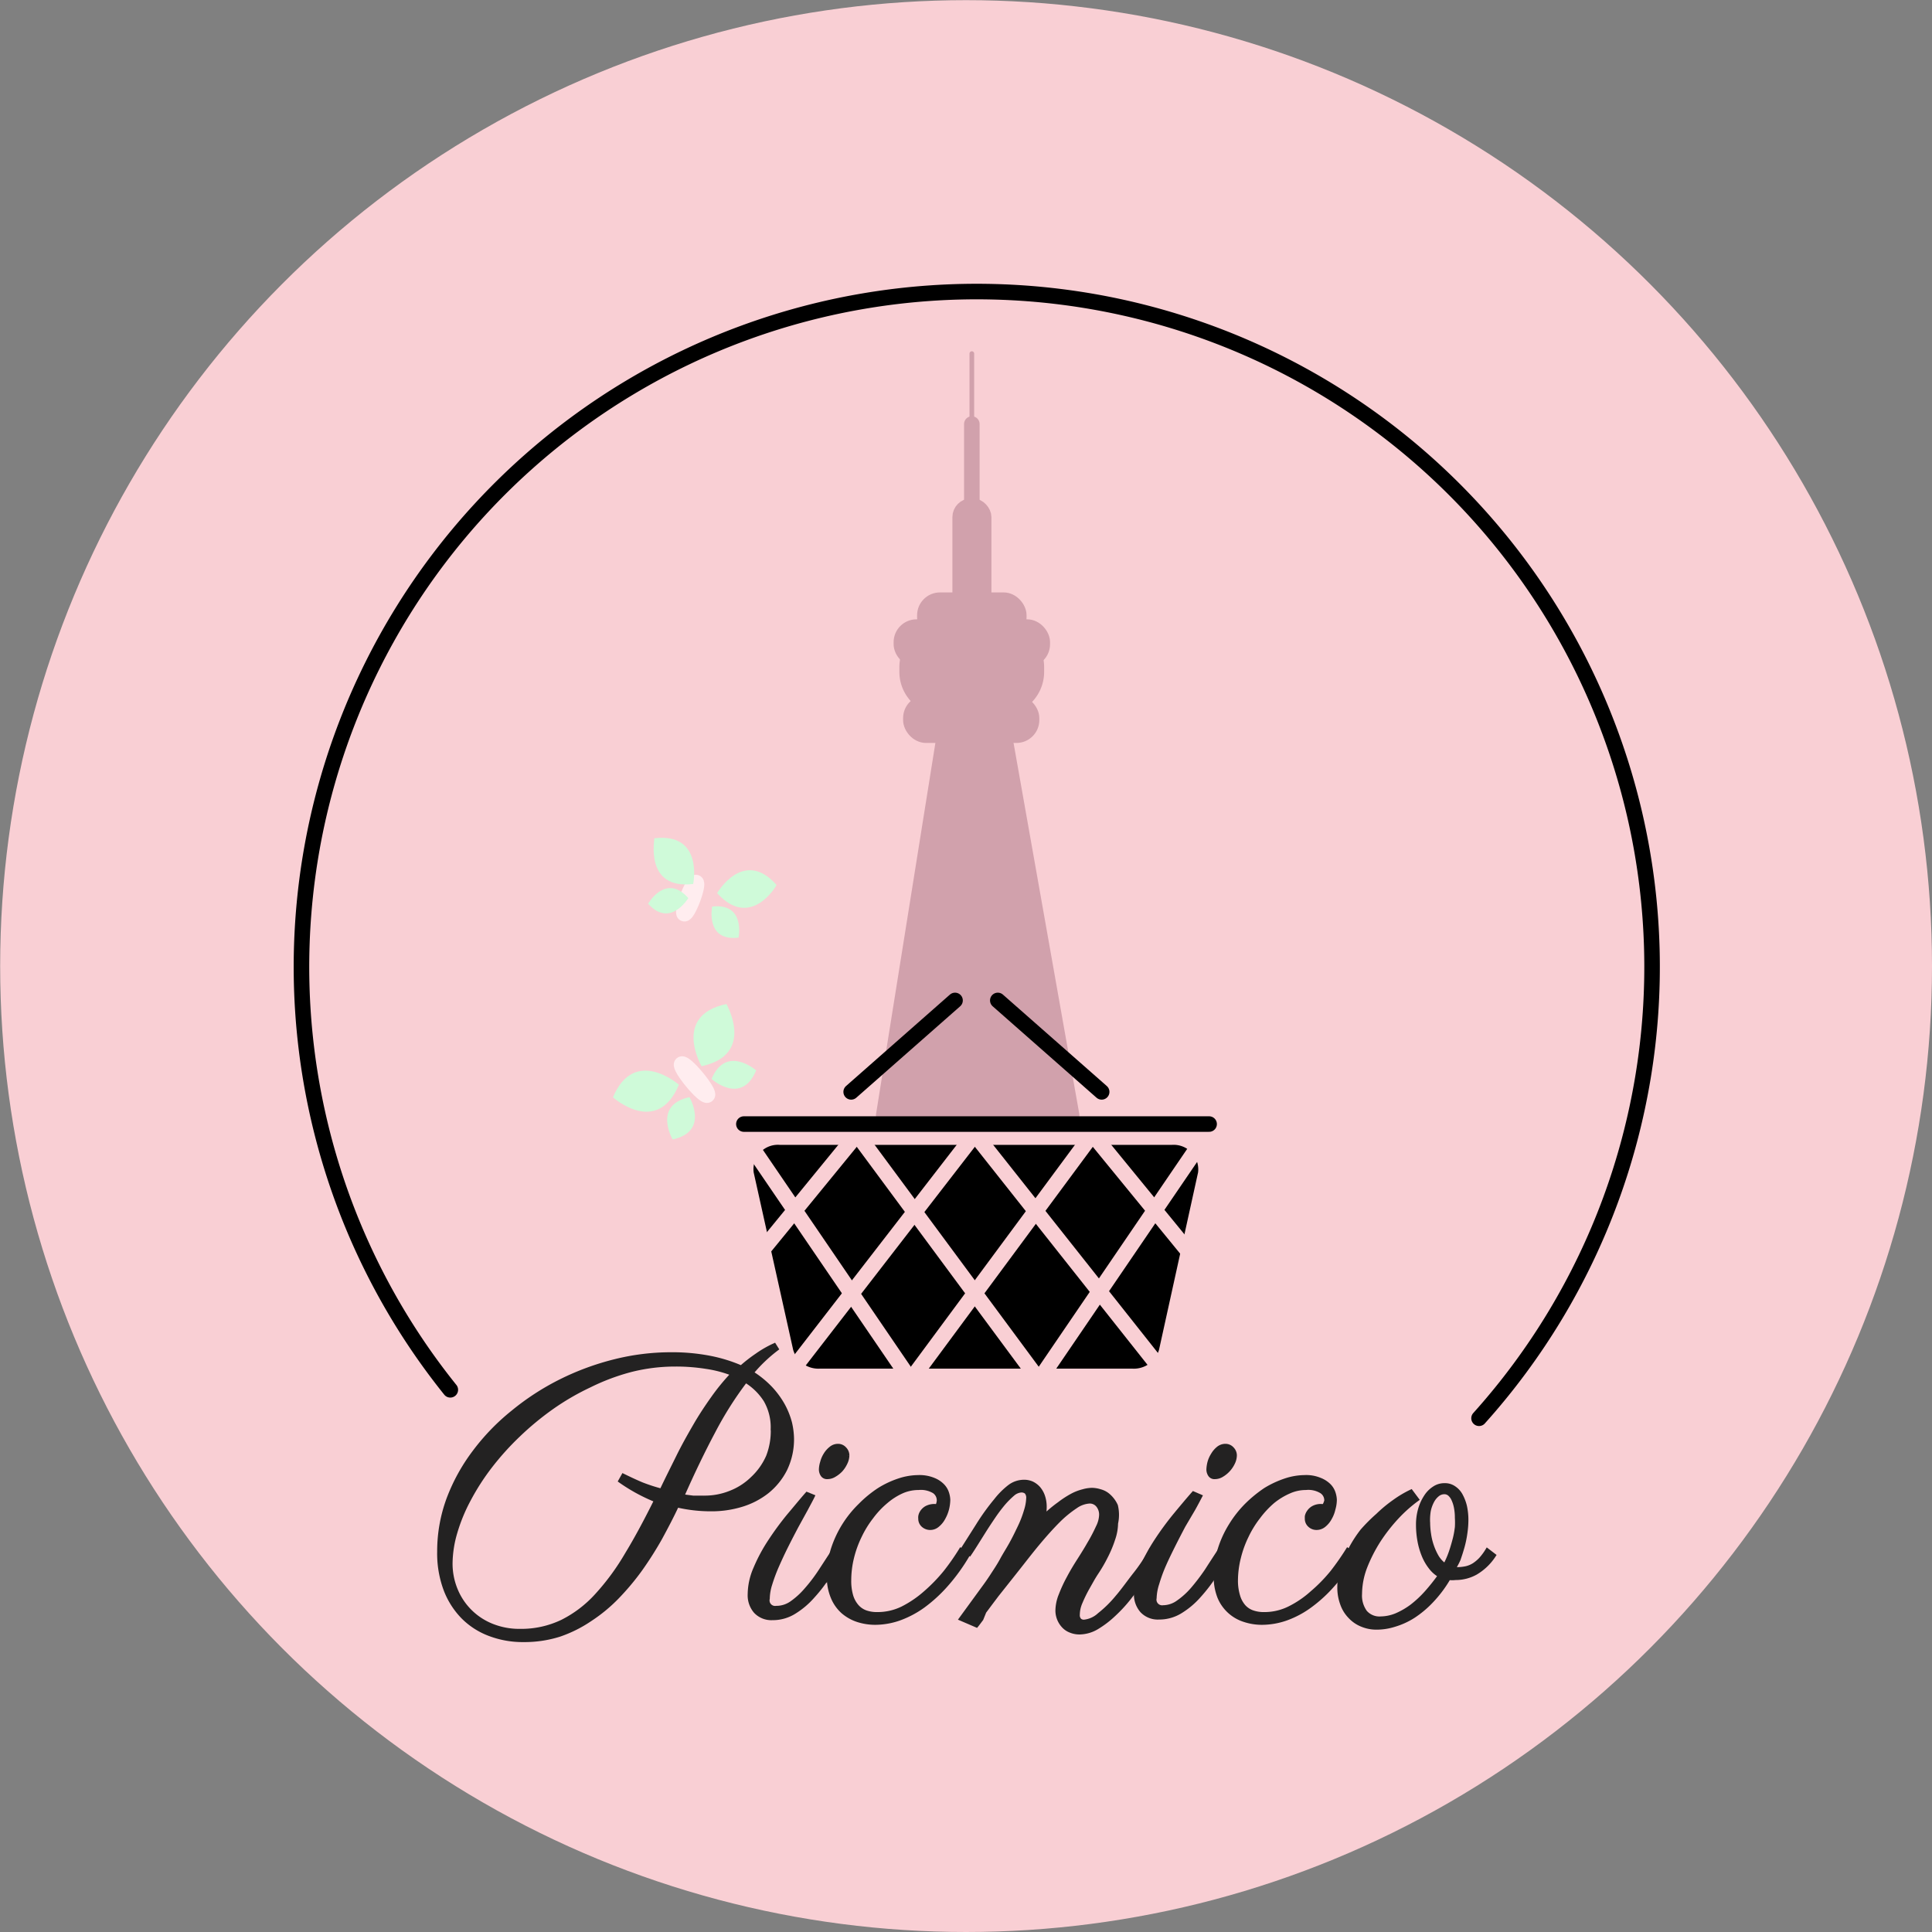 <svg id="Layer_1" data-name="Layer 1" xmlns="http://www.w3.org/2000/svg" viewBox="0 0 124.25 124.25"><rect x="0" y="0" width="124.25" height="124.25" fill="#808080" stroke="none"/><defs><style>.cls-1{fill:#ffe6f0;stroke:#ff8597;stroke-width:2px;}.cls-1,.cls-11,.cls-3,.cls-5,.cls-6,.cls-7,.cls-8{stroke-linecap:round;}.cls-1,.cls-11,.cls-12,.cls-13,.cls-3,.cls-4,.cls-5,.cls-6,.cls-7,.cls-8,.cls-9{stroke-miterlimit:10;}.cls-2{fill:#f9cfd4;}.cls-13,.cls-3{fill:none;}.cls-3,.cls-8{stroke:#000;}.cls-4,.cls-5,.cls-6{fill:#d1a1ac;stroke:#d1a1ac;}.cls-6{stroke-width:0.3px;}.cls-7{fill:#ffdede;stroke:#f9cfd4;}.cls-8{fill:#b2764d;}.cls-11,.cls-9{fill:#efb6b6;stroke:#ffedef;}.cls-10{fill:#cffad9;}.cls-12{fill:#232222;stroke:#232222;stroke-width:0.25px;}.cls-13{stroke:#fc6d7b;}</style></defs><path class="cls-1" d="M130,26" transform="translate(-63.88 -9.88)"/><path class="cls-1" d="M123,26" transform="translate(-63.88 -9.88)"/><circle class="cls-2" cx="62.13" cy="62.13" r="62.12"/><path class="cls-3" d="M92.84,99.26A43.43,43.43,0,1,1,159,101.09" transform="translate(-63.88 -9.88)"/><path class="cls-4" d="M120.72,81.57l4.08-25.52a.65.65,0,0,1,.69-.41h2.1a.65.65,0,0,1,.68.41l4.52,25.51c.05.27-.27.51-.68.51H121.4C121,82.07,120.67,81.84,120.72,81.57Z" transform="translate(-63.88 -9.88)"/><rect class="cls-5" x="61.75" y="32.55" width="1.51" height="10.57" rx="0.71"/><rect class="cls-4" x="58.58" y="45.21" width="7.76" height="2.07" rx="0.97"/><line class="cls-5" x1="62.5" y1="32.55" x2="62.5" y2="27.27"/><line class="cls-6" x1="62.5" y1="27.27" x2="62.5" y2="22.74"/><rect class="cls-4" x="59.48" y="38.6" width="6.04" height="2.07" rx="0.97"/><rect class="cls-4" x="57.97" y="40.33" width="9.06" height="2.07" rx="0.97"/><path d="M112.35,85.28l2.54,11.41a1.69,1.69,0,0,0,1.7,1.21h20.13a1.68,1.68,0,0,0,1.7-1.22l2.51-11.4a1.58,1.58,0,0,0-1.7-1.77H114.05A1.57,1.57,0,0,0,112.35,85.28Z" transform="translate(-63.88 -9.88)"/><line class="cls-7" x1="48.24" y1="73.63" x2="58.56" y2="88.76"/><line class="cls-7" x1="55.12" y1="72.94" x2="66.82" y2="88.76"/><line class="cls-7" x1="62.69" y1="72.94" x2="74.63" y2="88.02"/><line class="cls-7" x1="70.26" y1="72.94" x2="76.45" y2="80.51"/><line class="cls-7" x1="77.13" y1="73.63" x2="66.82" y2="88.76"/><line class="cls-7" x1="70.26" y1="72.94" x2="58.56" y2="88.76"/><line class="cls-7" x1="62.69" y1="72.94" x2="50.99" y2="88.07"/><line class="cls-7" x1="55.12" y1="72.94" x2="48.93" y2="80.51"/><line class="cls-8" x1="54.74" y1="70.22" x2="61.42" y2="64.34"/><line class="cls-8" x1="70.85" y1="70.22" x2="64.17" y2="64.34"/><line class="cls-8" x1="47.84" y1="72.29" x2="77.76" y2="72.29"/><ellipse class="cls-9" cx="108.54" cy="79.32" rx="0.2" ry="1.29" transform="translate(-89.53 77.43) rotate(-39.57)"/><path class="cls-10" d="M107.54,79.64s-2.85-2.5-4.24.81C103.3,80.45,106.14,83,107.54,79.64Z" transform="translate(-63.88 -9.88)"/><path class="cls-10" d="M107.14,83.16s-1.3-2.21,1.08-2.72C108.22,80.44,109.52,82.65,107.14,83.16Z" transform="translate(-63.88 -9.88)"/><path class="cls-10" d="M109,78.45s-1.91-3.27,1.6-4C110.58,74.44,112.5,77.7,109,78.45Z" transform="translate(-63.88 -9.88)"/><path class="cls-10" d="M112.51,78.72s-1.93-1.69-2.87.55C109.64,79.27,111.56,81,112.51,78.72Z" transform="translate(-63.88 -9.88)"/><ellipse class="cls-11" cx="109.13" cy="67.43" rx="1.08" ry="0.18" transform="matrix(0.35, -0.93, 0.93, 0.35, -56.52, 135.65)"/><path class="cls-10" d="M108.46,66.73s.69-3.32-2.5-2.94C106,63.79,105.28,67.11,108.46,66.73Z" transform="translate(-63.88 -9.88)"/><path class="cls-10" d="M105.56,68s1.14-2,2.59-.36C108.15,67.61,107,69.6,105.56,68Z" transform="translate(-63.88 -9.88)"/><path class="cls-10" d="M110,67.32s1.69-2.93,3.82-.53C113.85,66.79,112.17,69.72,110,67.32Z" transform="translate(-63.88 -9.88)"/><path class="cls-10" d="M111.38,70.18s.46-2.24-1.7-2C109.68,68.19,109.22,70.44,111.38,70.18Z" transform="translate(-63.88 -9.88)"/><path class="cls-12" d="M113.83,96.63a9.69,9.69,0,0,0-1.61,1.54,6.2,6.2,0,0,1,1.23,1,5.57,5.57,0,0,1,.8,1.1,5,5,0,0,1,.44,1.11,4.82,4.82,0,0,1,.13,1,4.44,4.44,0,0,1-.44,2,4.37,4.37,0,0,1-1.17,1.44,5,5,0,0,1-1.65.85,6.6,6.6,0,0,1-1.94.28,9.58,9.58,0,0,1-2.2-.25c-.33.71-.7,1.41-1.08,2.11a22.78,22.78,0,0,1-1.27,2,16.14,16.14,0,0,1-1.49,1.78,10.11,10.11,0,0,1-1.73,1.43,8.29,8.29,0,0,1-2,1,7.46,7.46,0,0,1-2.29.34,6,6,0,0,1-2.18-.38,4.76,4.76,0,0,1-1.73-1.11,5.11,5.11,0,0,1-1.13-1.79,6.66,6.66,0,0,1-.4-2.41,9.72,9.72,0,0,1,.6-3.39,12,12,0,0,1,1.65-3,14.11,14.11,0,0,1,2.49-2.58,16.28,16.28,0,0,1,3.08-2,17,17,0,0,1,3.47-1.28,14.89,14.89,0,0,1,3.62-.45,12.73,12.73,0,0,1,2.52.23,9.71,9.71,0,0,1,2,.62,9.56,9.56,0,0,1,1-.78,6.93,6.93,0,0,1,1.13-.65Zm-7.41,9.11c.36-.76.73-1.49,1.08-2.2s.72-1.36,1.09-2,.76-1.22,1.15-1.77A13.72,13.72,0,0,1,111,98.24a7.66,7.66,0,0,0-1.71-.45,12.31,12.31,0,0,0-2-.15,11.59,11.59,0,0,0-2.82.35,13.9,13.9,0,0,0-2.67,1,16.15,16.15,0,0,0-2.44,1.42,18.64,18.64,0,0,0-2.15,1.78,17.73,17.73,0,0,0-1.8,2,15,15,0,0,0-1.37,2.13,11,11,0,0,0-.87,2.11,7.26,7.26,0,0,0-.31,2,4.42,4.42,0,0,0,.34,1.71,4.18,4.18,0,0,0,2.33,2.29,4.71,4.71,0,0,0,1.79.33,6.1,6.1,0,0,0,2.71-.59,7.57,7.57,0,0,0,2.23-1.7,15.4,15.4,0,0,0,1.94-2.65c.61-1,1.24-2.18,1.87-3.45a11.35,11.35,0,0,1-2.3-1.25l.19-.34c.39.19.77.37,1.17.54A11.17,11.17,0,0,0,106.42,105.74Zm7.15-4a3.48,3.48,0,0,0-.46-1.81,3.93,3.93,0,0,0-1.28-1.25,22.74,22.74,0,0,0-2.07,3.27q-1,1.88-2,4.15l.69.09c.23,0,.46,0,.7,0a4.41,4.41,0,0,0,1.71-.32,4.17,4.17,0,0,0,1.41-.91,4.27,4.27,0,0,0,1-1.41A4.54,4.54,0,0,0,113.57,101.7Z" transform="translate(-63.88 -9.88)"/><path class="cls-12" d="M116.15,106.11c-.1.21-.25.48-.43.82l-.61,1.11c-.21.4-.43.82-.65,1.26s-.42.87-.6,1.28a11,11,0,0,0-.44,1.18,3.24,3.24,0,0,0-.16.93.48.48,0,0,0,.54.59,1.7,1.7,0,0,0,1-.32,5,5,0,0,0,.92-.84,10.42,10.42,0,0,0,.9-1.18l.88-1.35.43.33c-.23.42-.49.86-.78,1.33a9.55,9.55,0,0,1-1,1.3,5.22,5.22,0,0,1-1.18,1,2.6,2.6,0,0,1-1.41.4,1.4,1.4,0,0,1-1.09-.43,1.59,1.59,0,0,1-.38-1.11,4.22,4.22,0,0,1,.37-1.67,10.64,10.64,0,0,1,.92-1.72,19.12,19.12,0,0,1,1.2-1.64c.44-.52.83-1,1.2-1.42Zm2.23-2.64a1.14,1.14,0,0,1-.12.49,1.83,1.83,0,0,1-.3.46,1.85,1.85,0,0,1-.42.33.86.86,0,0,1-.45.13.35.35,0,0,1-.31-.14.62.62,0,0,1-.11-.37,1.71,1.71,0,0,1,.08-.45,1.77,1.77,0,0,1,.21-.49,1.51,1.51,0,0,1,.35-.4.71.71,0,0,1,.46-.17.56.56,0,0,1,.43.19A.61.61,0,0,1,118.38,103.47Z" transform="translate(-63.88 -9.88)"/><path class="cls-12" d="M124.25,106.4a.69.69,0,0,0-.3-.6,1.66,1.66,0,0,0-1-.22,2.63,2.63,0,0,0-1.08.23,4.24,4.24,0,0,0-1,.64,5.71,5.71,0,0,0-.94,1,6.54,6.54,0,0,0-.75,1.22,6.85,6.85,0,0,0-.5,1.38,6.16,6.16,0,0,0-.18,1.47,3.37,3.37,0,0,0,.13,1,1.8,1.8,0,0,0,.37.67,1.36,1.36,0,0,0,.57.38,2.19,2.19,0,0,0,.75.11,3.64,3.64,0,0,0,1.6-.37,6.94,6.94,0,0,0,1.47-1,10.66,10.66,0,0,0,1.28-1.32,15.08,15.08,0,0,0,1-1.43l.45.33a12.07,12.07,0,0,1-1.37,1.9,9.36,9.36,0,0,1-1.49,1.37,6.28,6.28,0,0,1-1.55.82,4.76,4.76,0,0,1-1.54.27,3.67,3.67,0,0,1-1.14-.18,2.79,2.79,0,0,1-.95-.54,2.55,2.55,0,0,1-.65-.93,3.34,3.34,0,0,1-.25-1.36,5.64,5.64,0,0,1,.27-1.76,6.9,6.9,0,0,1,1.75-2.8,7.36,7.36,0,0,1,1.22-1,5.92,5.92,0,0,1,1.28-.6,4,4,0,0,1,1.22-.21,2.39,2.39,0,0,1,1,.17,1.67,1.67,0,0,1,.58.38,1.21,1.21,0,0,1,.29.48,1.59,1.59,0,0,1,.08.43,2.61,2.61,0,0,1-.08.6,2.43,2.43,0,0,1-.24.59,1.49,1.49,0,0,1-.37.45.72.72,0,0,1-.48.18.68.68,0,0,1-.45-.17.56.56,0,0,1-.19-.44.64.64,0,0,1,0-.14.71.71,0,0,1,.11-.28.85.85,0,0,1,.29-.27,1.08,1.08,0,0,1,.56-.12h.14A1.05,1.05,0,0,0,124.25,106.4Z" transform="translate(-63.88 -9.88)"/><path class="cls-12" d="M135.66,107.85a3.21,3.21,0,0,1-.18,1A7.49,7.49,0,0,1,135,110c-.18.36-.38.7-.58,1s-.41.67-.59,1a8.58,8.58,0,0,0-.45.92,2,2,0,0,0-.18.79.47.47,0,0,0,.12.37.43.43,0,0,0,.26.09,1.68,1.68,0,0,0,1-.45,7.46,7.46,0,0,0,1.14-1.12c.39-.45.77-1,1.15-1.48s.73-1,1-1.51l.43.33c-.07.1-.18.29-.35.57s-.37.6-.62,1-.52.74-.83,1.14a9.18,9.18,0,0,1-1,1.08,6.16,6.16,0,0,1-1.08.82,2.24,2.24,0,0,1-1.11.32,1.5,1.5,0,0,1-.58-.11,1.19,1.19,0,0,1-.45-.3,1.47,1.47,0,0,1-.4-1,2.76,2.76,0,0,1,.21-1,9.23,9.23,0,0,1,.52-1.12c.2-.38.43-.76.68-1.15s.47-.75.67-1.1a10.58,10.58,0,0,0,.52-1,1.86,1.86,0,0,0,.21-.77.94.94,0,0,0-.2-.62.67.67,0,0,0-.55-.25,1.73,1.73,0,0,0-.88.32,7.24,7.24,0,0,0-1.12.92q-.61.61-1.35,1.5c-.49.59-1,1.26-1.59,2l-1,1.26-.4.53-.41.55L127,114c-.12.16-.22.3-.32.42l-1-.43,1.4-1.92c.2-.27.4-.55.6-.86s.42-.63.62-1,.39-.66.58-1,.35-.66.51-1a7,7,0,0,0,.47-1.19,2.94,2.94,0,0,0,.14-.76.55.55,0,0,0-.12-.42.49.49,0,0,0-.34-.1.93.93,0,0,0-.52.23,5.64,5.64,0,0,0-.6.6,10.27,10.27,0,0,0-.62.82c-.21.31-.41.61-.6.91l-.54.86c-.17.27-.31.49-.42.65l-.43-.33,1.11-1.75a14.35,14.35,0,0,1,1-1.36,5,5,0,0,1,.89-.89,1.55,1.55,0,0,1,.93-.31,1.24,1.24,0,0,1,.5.1,1.34,1.34,0,0,1,.43.32,1.58,1.58,0,0,1,.29.51,2.08,2.08,0,0,1,.11.69,2.91,2.91,0,0,1-.07.64,8.51,8.51,0,0,1,1-.84,6.08,6.08,0,0,1,.83-.54,3.11,3.11,0,0,1,.7-.27,2.22,2.22,0,0,1,.58-.09,1.84,1.84,0,0,1,.53.09,1.31,1.31,0,0,1,.56.31,1.91,1.91,0,0,1,.45.62A2.54,2.54,0,0,1,135.66,107.85Z" transform="translate(-63.88 -9.88)"/><path class="cls-12" d="M141.07,106.11c-.11.21-.25.48-.44.82L140,108c-.21.4-.43.82-.65,1.26s-.43.87-.61,1.28-.32.81-.43,1.18a3.29,3.29,0,0,0-.17.93.49.49,0,0,0,.55.59,1.67,1.67,0,0,0,.95-.32,5,5,0,0,0,.93-.84,13.44,13.44,0,0,0,.9-1.18c.29-.45.58-.9.88-1.35l.43.33c-.23.42-.49.86-.78,1.33a10.46,10.46,0,0,1-1,1.3,5.22,5.22,0,0,1-1.18,1,2.6,2.6,0,0,1-1.41.4,1.4,1.4,0,0,1-1.09-.43,1.6,1.6,0,0,1-.39-1.11,4.4,4.4,0,0,1,.37-1.67,11.57,11.57,0,0,1,.93-1.72,19.12,19.12,0,0,1,1.2-1.64c.43-.52.83-1,1.2-1.42Zm2.23-2.64a1.14,1.14,0,0,1-.12.49,1.81,1.81,0,0,1-.72.79.86.86,0,0,1-.45.13.34.34,0,0,1-.31-.14.62.62,0,0,1-.11-.37,2.16,2.16,0,0,1,.07-.45,1.8,1.8,0,0,1,.22-.49,1.47,1.47,0,0,1,.34-.4.73.73,0,0,1,.47-.17.57.57,0,0,1,.43.19A.61.61,0,0,1,143.3,103.47Z" transform="translate(-63.88 -9.88)"/><path class="cls-12" d="M149.17,106.4a.67.67,0,0,0-.31-.6,1.62,1.62,0,0,0-1-.22,2.61,2.61,0,0,0-1.07.23,4.48,4.48,0,0,0-1.05.64,6.07,6.07,0,0,0-.93,1,6.54,6.54,0,0,0-.75,1.22,6.85,6.85,0,0,0-.5,1.38,6.18,6.18,0,0,0-.19,1.47,3.35,3.35,0,0,0,.14,1,1.78,1.78,0,0,0,.36.67,1.34,1.34,0,0,0,.58.38,2.19,2.19,0,0,0,.75.11,3.6,3.6,0,0,0,1.59-.37,6.47,6.47,0,0,0,1.47-1,10.06,10.06,0,0,0,1.29-1.32,17.08,17.08,0,0,0,1-1.43l.44.33a11.46,11.46,0,0,1-1.37,1.9,9,9,0,0,1-1.49,1.37,6.06,6.06,0,0,1-1.54.82,4.76,4.76,0,0,1-1.54.27,3.58,3.58,0,0,1-1.14-.18,2.58,2.58,0,0,1-1.61-1.47,3.52,3.52,0,0,1-.24-1.36,5.64,5.64,0,0,1,.27-1.76,6.68,6.68,0,0,1,.71-1.53,7.06,7.06,0,0,1,1-1.27,8.29,8.29,0,0,1,1.22-1,6.22,6.22,0,0,1,1.29-.6,4,4,0,0,1,1.22-.21,2.31,2.31,0,0,1,1,.17,1.72,1.72,0,0,1,.59.38,1.21,1.21,0,0,1,.29.48,1.59,1.59,0,0,1,.08.43,2.18,2.18,0,0,1-.09.6,2.07,2.07,0,0,1-.23.59,1.49,1.49,0,0,1-.37.45.76.76,0,0,1-.48.18.64.64,0,0,1-.45-.17.56.56,0,0,1-.19-.44,1.25,1.25,0,0,1,0-.14.74.74,0,0,1,.12-.28.85.85,0,0,1,.29-.27,1,1,0,0,1,.55-.12h.15A1.29,1.29,0,0,0,149.17,106.4Z" transform="translate(-63.88 -9.88)"/><path class="cls-12" d="M157.35,110.79h.2a2.8,2.8,0,0,0,.61-.06,1.62,1.62,0,0,0,.51-.21,2.47,2.47,0,0,0,.44-.37,3.83,3.83,0,0,0,.42-.57l.43.33a3.54,3.54,0,0,1-1.18,1.13,2.66,2.66,0,0,1-1.29.33,2,2,0,0,1-.44,0,7.82,7.82,0,0,1-1.09,1.46,6.5,6.5,0,0,1-1.19,1,4.79,4.79,0,0,1-1.21.55,3.78,3.78,0,0,1-1.11.18,2.43,2.43,0,0,1-1-.19,2.13,2.13,0,0,1-.76-.53,2.21,2.21,0,0,1-.5-.82,3,3,0,0,1-.18-1.07,4.07,4.07,0,0,1,.19-1.22,6.13,6.13,0,0,1,.52-1.22,7.88,7.88,0,0,1,.76-1.18,10.68,10.68,0,0,1,1-1,8.68,8.68,0,0,1,1.06-.88,7,7,0,0,1,1.09-.65l.38.51a9.22,9.22,0,0,0-1.28,1.14,11.09,11.09,0,0,0-1.18,1.51,9.83,9.83,0,0,0-.87,1.71,4.94,4.94,0,0,0-.33,1.72,1.8,1.8,0,0,0,.33,1.16,1.2,1.2,0,0,0,1,.41,2.72,2.72,0,0,0,1-.21,4.88,4.88,0,0,0,1-.58,7,7,0,0,0,.94-.88,13.14,13.14,0,0,0,.86-1.08,2,2,0,0,1-.61-.54,3.22,3.22,0,0,1-.44-.77,4.65,4.65,0,0,1-.27-.94,5.69,5.69,0,0,1-.09-1,3.54,3.54,0,0,1,.13-1,2.93,2.93,0,0,1,.37-.82,1.77,1.77,0,0,1,.54-.55,1.16,1.16,0,0,1,.68-.2,1,1,0,0,1,.59.17,1.33,1.33,0,0,1,.44.47,2.85,2.85,0,0,1,.28.73,4.13,4.13,0,0,1,.09.89,5.79,5.79,0,0,1-.06.79,6.87,6.87,0,0,1-.17.86c-.08.29-.17.57-.27.86A4.38,4.38,0,0,1,157.35,110.79Zm-1.62-3a5.14,5.14,0,0,0,.06.75,4,4,0,0,0,.19.78,3.85,3.85,0,0,0,.33.71,1.78,1.78,0,0,0,.5.52,5.76,5.76,0,0,0,.37-.85c.1-.29.18-.57.25-.84s.11-.52.14-.76a4.77,4.77,0,0,0,0-.61,3.37,3.37,0,0,0-.06-.66,2.19,2.19,0,0,0-.16-.51,1,1,0,0,0-.25-.35.52.52,0,0,0-.33-.12.7.7,0,0,0-.44.16,1.31,1.31,0,0,0-.34.42,2.27,2.27,0,0,0-.22.62A3.57,3.57,0,0,0,155.73,107.83Z" transform="translate(-63.88 -9.88)"/><path class="cls-13" d="M81.88,99.25" transform="translate(-63.88 -9.88)"/><path class="cls-4" d="M129.43,50.8a2.75,2.75,0,0,0-1.51-.44h-3.09a2.77,2.77,0,0,0-1.51.44h0a2.35,2.35,0,0,0-1.1,2v.3a2.28,2.28,0,0,0,.81,1.73l.22.2a2.75,2.75,0,0,0,1.8.66h2.65a2.78,2.78,0,0,0,1.81-.66l.22-.2a2.3,2.3,0,0,0,.8-1.73v-.3a2.35,2.35,0,0,0-1.1-2Z" transform="translate(-63.88 -9.88)"/></svg>